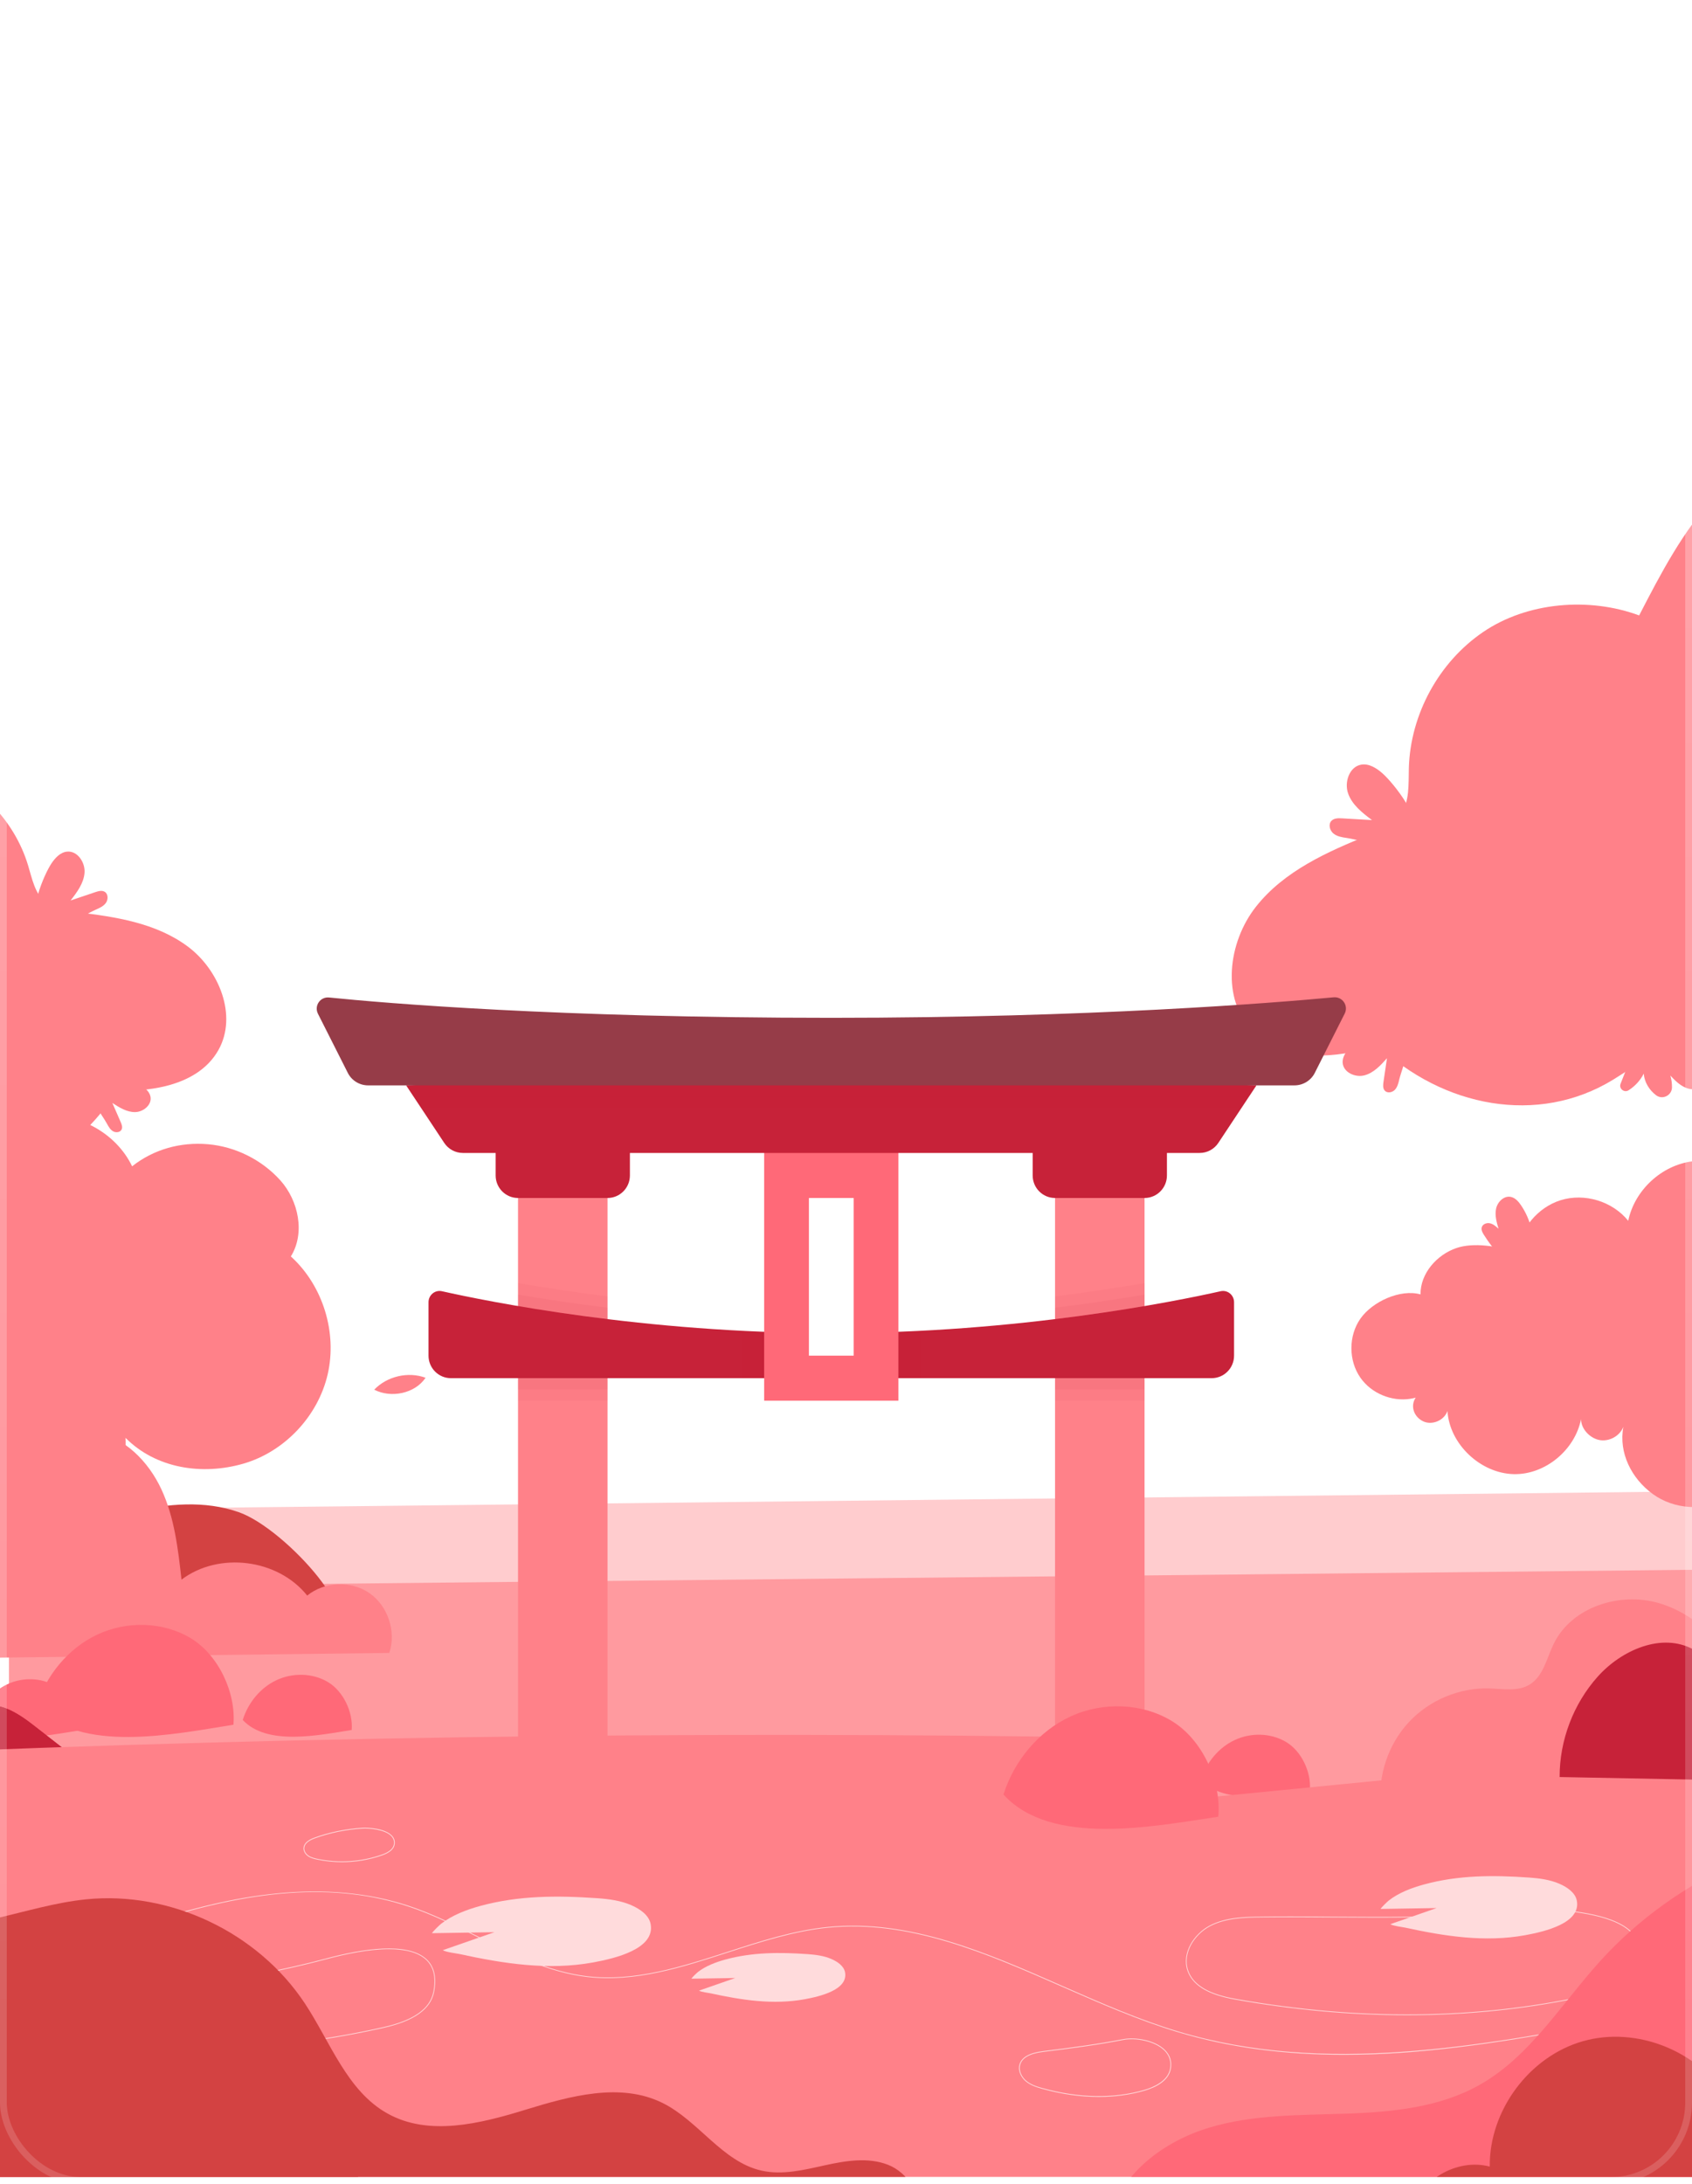 <svg width="169" height="218" viewBox="0 0 169 218" fill="none" xmlns="http://www.w3.org/2000/svg">
<g filter="url(#filter0_b_160_320)">
<rect width="169" height="218" rx="8.118" fill="white" fill-opacity="0.05"/>
<g clip-path="url(#clip0_160_320)">
<path d="M47.466 78.442C47.466 84.484 42.597 89.382 36.591 89.382C30.584 89.382 25.715 84.484 25.715 78.442C25.715 72.401 30.584 67.503 36.591 67.503C42.597 67.503 47.466 72.401 47.466 78.442Z" fill="white"/>
<g opacity="0.35">
<g opacity="0.35">
<path opacity="0.35" d="M15.841 133.953C12.029 138.794 6.516 142.277 0.504 143.541C-0.373 143.727 -1.416 143.817 -2.039 143.171C-3.012 142.159 -2.29 140.408 -2.82 139.194C-3.428 137.806 -4.521 137.344 -5.75 136.661C-5.919 136.567 -6.077 136.474 -6.225 136.384C-5.466 136.17 -4.768 136.036 -4.154 135.99C4.18 135.369 10.662 138.163 15.291 134.437C15.474 134.292 15.656 134.13 15.841 133.953Z" fill="#D34242"/>
</g>
</g>
<g opacity="0.2">
<g opacity="0.2">
<path opacity="0.2" d="M8.107 157.768H-35.642V153.731C-35.642 153.731 -18.57 141.138 -8.468 137.189C-10.891 143.358 -7.181 151.226 -0.881 153.219C1.088 153.84 3.215 153.952 5.104 154.79C6.416 155.368 7.622 156.47 8.107 157.768Z" fill="#D34242"/>
</g>
</g>
<path d="M0.885 150.731L0.919 195.125L169.531 194.525L169.369 148.869C169.369 148.869 0.487 150.736 0.885 150.731Z" fill="#FFCCCE"/>
<path d="M0.9 158.424L0.918 198.082L169.532 197.482L169.387 156.696C169.387 156.696 0.502 158.428 0.9 158.424Z" fill="#FF9A9F"/>
<path d="M68.367 166.902L61.747 173.549L111.553 173.549L105.563 166.732L68.367 166.902Z" fill="#FF9A9F"/>
<path d="M204.514 182.033C204.511 182.473 204.471 182.911 204.393 183.346C203.26 184.079 202.004 184.476 200.659 184.476H137.143C136.832 183.206 137.298 181.436 137.918 180.285C137.606 177.276 138.644 174.149 140.693 171.933C142.743 169.716 145.768 168.446 148.774 168.542C150.135 168.586 151.604 168.868 152.771 168.163C154.148 167.334 154.484 165.524 155.194 164.074C157 160.395 161.799 158.877 165.713 160.032C169.627 161.187 172.63 164.484 174.413 168.176C175.226 169.852 176.034 171.83 177.8 172.401C179.519 172.957 181.294 171.889 183.072 171.566C185.476 171.132 188.09 172.206 189.501 174.215C189.955 174.86 190.424 175.677 191.211 175.724C191.72 175.752 192.174 175.432 192.609 175.165C195.18 173.597 198.659 173.702 201.134 175.419C203.245 176.885 204.523 179.459 204.514 182.033Z" fill="#FF8189"/>
<path d="M-53.218 159.696C-52.727 155.668 -49.739 152.059 -45.89 150.843C-44.495 150.402 -42.991 150.258 -41.559 150.556C-38.208 151.253 -35.711 154.203 -32.416 155.131C-31.984 155.253 -31.523 155.338 -31.09 155.222C-30.433 155.047 -29.981 154.457 -29.588 153.899C-27.199 150.503 -25.013 146.814 -21.652 144.388C-18.291 141.962 -13.287 141.196 -10.162 143.923C-7.834 145.955 -7.172 149.269 -6.731 152.337C-6.564 153.502 -5.84 155.049 -4.74 154.652C-4.354 154.513 -4.099 154.155 -3.83 153.844C-1.453 151.098 3.741 151.922 5.163 155.271C7.121 152.841 10.208 151.642 13.233 150.919C16.724 150.084 20.462 149.76 23.849 150.947C28.652 152.63 37.359 162.615 32.274 162.615C-52.648 162.615 -52.162 165.304 -52.648 162.615" fill="#D34242"/>
<path d="M-35.981 165.901C-34.748 162.648 -31.537 160.25 -28.084 160.006C-25.906 159.852 -23.477 160.424 -21.699 159.147C-19.769 157.759 -19.642 154.918 -18.27 152.971C-16.473 150.422 -12.722 149.897 -9.845 151.076C-6.969 152.255 -4.838 154.754 -3.127 157.361C-2.438 153.877 -1.616 150.312 0.401 147.396C2.418 144.48 5.914 142.331 9.397 142.919C12.423 143.429 14.838 145.89 16.131 148.688C17.425 151.487 17.785 154.615 18.129 157.682C21.859 154.863 27.766 155.612 30.684 159.273C32.417 157.861 35.087 157.761 36.919 159.04C38.752 160.32 39.593 162.87 38.885 164.997L-35.981 165.901Z" fill="#FF8189"/>
<path d="M119.949 177.671C120.475 175.962 121.701 174.456 123.319 173.696C124.936 172.937 126.928 172.974 128.459 173.888C129.991 174.803 130.98 176.887 130.83 178.669C127.518 179.195 122.379 180.279 119.949 177.671Z" fill="#FF6978"/>
<path d="M24.247 171.69C24.774 169.98 26 168.474 27.617 167.715C29.235 166.955 31.226 166.992 32.758 167.907C34.289 168.821 35.278 170.906 35.129 172.688C31.817 173.213 26.678 174.297 24.247 171.69Z" fill="#FF6978"/>
<path d="M3.624 170.358C4.576 167.264 6.796 164.539 9.723 163.165C12.65 161.792 16.254 161.858 19.026 163.512C21.798 165.167 23.586 168.939 23.316 172.165C17.323 173.116 8.023 175.077 3.624 170.358Z" fill="#FF6978"/>
<path d="M-2.405 171.831C-1.913 170.235 -0.769 168.83 0.74 168.121C2.25 167.413 4.108 167.447 5.538 168.3C6.967 169.153 7.89 171.099 7.75 172.762C4.66 173.252 -0.137 174.264 -2.405 171.831Z" fill="#FF6978"/>
<path d="M155.779 177.386C155.766 173.729 157.149 170.084 159.581 167.366C161.97 164.695 165.995 162.935 169.133 164.65C172.401 166.437 173.669 171.355 177.348 171.897C179.439 172.205 181.373 170.894 183.288 169.997C186.72 168.389 190.82 168.058 194.307 169.54C197.794 171.022 204.524 178.099 200.741 178.244" fill="#C72239"/>
<path d="M-28.151 174.364C-28.589 172.151 -26.655 169.787 -24.412 169.793C-23.657 169.796 -22.867 170.019 -22.167 169.733C-20.936 169.231 -20.775 167.599 -20.394 166.318C-19.661 163.86 -17.331 161.97 -14.788 161.771C-12.245 161.571 -9.652 163.075 -8.549 165.389C-7.954 166.638 -7.771 168.057 -7.159 169.298C-6.547 170.539 -5.25 171.64 -3.908 171.327C-3.237 171.171 -2.687 170.692 -2.045 170.44C-0.186 169.711 1.798 171.01 3.375 172.24L6.798 174.909C6.132 175.006 4.982 174.949 4.309 174.965L-28.46 176.212C-28.441 175.584 -28.569 174.83 -28.151 174.364Z" fill="#C72239"/>
<path d="M-28.151 174.364C-28.589 172.151 -26.655 169.787 -24.412 169.793C-23.657 169.796 -22.867 170.019 -22.167 169.733C-20.936 169.231 -20.775 167.599 -20.394 166.318C-19.661 163.86 -17.331 161.97 -14.788 161.771C-12.245 161.571 -9.652 163.075 -8.549 165.389C-7.954 166.638 -7.771 168.057 -7.159 169.298C-6.547 170.539 -5.25 171.64 -3.908 171.327C-3.237 171.171 -2.687 170.692 -2.045 170.44C-0.186 169.711 1.798 171.01 3.375 172.24L6.798 174.909C6.132 175.006 4.982 174.949 4.309 174.965L-28.46 176.212C-28.441 175.584 -28.569 174.83 -28.151 174.364Z" fill="#C72239"/>
<path d="M37.377 138.72C38.666 137.376 40.763 136.89 42.507 137.529C41.446 139.109 39.063 139.592 37.377 138.72Z" fill="#FF8189"/>
<path d="M202.405 183.568V220.49H-29.086V175.905C15.354 173.633 59.865 172.782 104.358 173.35C105.083 173.359 105.583 174.086 105.333 174.772C105.303 174.856 105.278 174.94 105.256 175.023C105.25 175.039 105.247 175.052 105.247 175.064C105.213 175.179 105.191 175.3 105.176 175.424C105.145 175.644 105.136 175.877 105.148 176.11C105.154 176.175 105.157 176.241 105.164 176.306C105.176 176.461 105.201 176.616 105.235 176.772C105.429 177.709 105.945 178.61 106.713 179.156C108.621 180.516 111.176 180.345 113.503 180.119C120.127 179.467 126.754 178.818 133.378 178.169C135.856 177.924 138.332 177.681 140.81 177.439C144.742 177.054 148.755 176.672 152.604 177.56C156.058 178.355 159.194 180.131 162.475 181.475C174.966 186.598 188.951 185.329 202.405 183.568Z" fill="#FF8189"/>
<path d="M201.825 198.578L201.813 198.649C188.92 196.604 175.611 199.103 162.74 201.521C155.246 202.928 147.502 204.384 139.971 204.909C138.008 205.045 136.109 205.114 134.264 205.114C128.18 205.114 122.711 204.368 117.673 202.856C113.747 201.68 109.852 199.966 106.083 198.311C98.589 195.014 90.836 191.601 82.694 192.425C79.292 192.766 75.931 193.856 72.678 194.908C68.137 196.38 63.44 197.898 58.662 197.345C54.785 196.895 51.211 195.11 47.754 193.384C45.504 192.26 43.177 191.098 40.778 190.304C33.525 187.907 25.111 188.5 14.299 192.167C11.576 193.092 8.842 194.145 6.194 195.16C0.542 197.333 -5.304 199.581 -11.344 200.705C-16.045 201.58 -20.743 201.627 -24.931 200.838C-26.388 200.565 -27.774 200.192 -29.086 199.73V199.652C-23.987 201.478 -17.875 201.847 -11.357 200.633C-5.322 199.509 0.52 197.265 6.169 195.094C8.814 194.076 11.552 193.023 14.274 192.098C19.182 190.434 23.515 189.425 27.525 189.018C32.389 188.522 36.855 188.932 40.8 190.235C43.204 191.03 45.532 192.194 47.785 193.319C51.236 195.042 54.804 196.827 58.671 197.274C63.434 197.827 68.122 196.308 72.656 194.84C75.912 193.784 79.277 192.694 82.687 192.353C90.851 191.533 98.608 194.942 106.111 198.243C109.877 199.901 113.772 201.614 117.695 202.788C132.304 207.166 147.77 204.26 162.728 201.45C175.605 199.031 188.92 196.529 201.825 198.578Z" fill="#FFDBDC"/>
<path d="M162.323 197.673C161.239 198.527 159.838 198.887 158.495 199.182C147.532 201.594 135.747 201.719 123.472 199.542C122.062 199.294 120.222 198.831 119.225 197.654C118.987 197.375 118.799 197.055 118.673 196.689C118.083 194.966 119.314 193.097 120.842 192.289C122.45 191.436 124.373 191.414 126.065 191.392C128.46 191.364 130.914 191.383 133.287 191.398C138.467 191.432 143.822 191.47 149.013 191.044C149.634 190.991 150.254 190.92 150.856 190.852C152.486 190.662 154.026 190.482 155.671 190.672L155.961 190.706C158.335 190.976 162.757 191.479 163.65 194.031C163.733 194.267 163.779 194.509 163.789 194.748C163.85 195.906 163.137 197.03 162.323 197.673ZM163.859 194.748C163.85 194.503 163.804 194.255 163.718 194.006C162.81 191.411 158.359 190.905 155.967 190.635L155.68 190.6C154.026 190.411 152.483 190.588 150.846 190.78C150.248 190.849 149.628 190.92 149.007 190.973C143.819 191.398 138.467 191.361 133.287 191.327C131.846 191.314 130.377 191.305 128.907 191.305C127.957 191.305 127.006 191.308 126.065 191.321C124.364 191.342 122.435 191.364 120.809 192.224C119.253 193.047 118.003 194.953 118.604 196.714C118.725 197.068 118.907 197.381 119.129 197.654C120.135 198.884 122.015 199.359 123.457 199.614C129.278 200.644 134.985 201.16 140.55 201.16C146.732 201.16 152.735 200.523 158.51 199.25C159.862 198.955 161.273 198.592 162.366 197.729C163.196 197.074 163.918 195.934 163.859 194.748Z" fill="#FFDBDC"/>
<path d="M43.29 198.81C42.966 200.511 41.331 201.673 38.287 202.356C30.867 204.026 22.83 204.827 14.388 204.728C13.218 204.716 12.178 204.666 11.255 204.194C10.369 203.744 9.561 202.685 9.801 201.614C9.959 200.909 10.471 200.434 11.104 200.102C11.737 199.77 12.49 199.58 13.129 199.456C15.225 199.04 17.385 198.658 19.471 198.286C23.824 197.516 28.324 196.721 32.611 195.566C34.574 195.038 36.873 194.569 38.846 194.569C40.389 194.569 41.735 194.858 42.559 195.631C43.315 196.335 43.559 197.407 43.29 198.81ZM42.608 195.578C40.707 193.796 36.111 194.55 32.592 195.497C28.308 196.649 23.808 197.447 19.459 198.217C17.373 198.586 15.212 198.969 13.113 199.385C11.817 199.642 10.055 200.148 9.73 201.598C9.48 202.716 10.292 203.784 11.221 204.259C12.159 204.737 13.209 204.787 14.388 204.803C14.839 204.806 15.286 204.808 15.737 204.808C23.688 204.808 31.274 204.007 38.303 202.427C41.377 201.735 43.031 200.558 43.361 198.826C43.636 197.394 43.383 196.302 42.608 195.578Z" fill="#FFDBDC"/>
<path d="M39.345 184.077C39.29 184.515 38.889 184.869 38.157 185.126C36.077 185.856 33.836 186.002 31.678 185.549C31.397 185.487 31.073 185.409 30.814 185.229C30.595 185.079 30.37 184.8 30.391 184.468C30.419 184.077 30.768 183.751 31.438 183.509C32.913 182.969 34.555 182.63 36.191 182.531C36.867 182.487 38.469 182.621 39.095 183.294C39.299 183.515 39.385 183.779 39.345 184.077ZM39.151 183.242C38.453 182.493 36.734 182.419 36.185 182.453C34.543 182.556 32.891 182.894 31.41 183.434C30.712 183.689 30.342 184.037 30.314 184.465C30.296 184.769 30.468 185.086 30.768 185.294C31.043 185.48 31.373 185.561 31.663 185.623C32.49 185.797 33.327 185.884 34.163 185.884C35.524 185.884 36.885 185.654 38.182 185.201C38.944 184.931 39.364 184.558 39.422 184.086C39.466 183.763 39.373 183.481 39.151 183.242Z" fill="#FFDBDC"/>
<path d="M116.872 206.477C116.662 207.746 115.175 208.361 114.307 208.616C111.267 209.504 107.748 209.442 104.128 208.439C103.56 208.283 102.967 208.097 102.501 207.703C102.085 207.355 101.736 206.731 101.896 206.129C102.085 205.415 102.85 204.986 104.23 204.818C107.187 204.455 109.671 204.117 112.196 203.63C113.416 203.393 115.329 203.726 116.289 204.672C116.792 205.17 116.99 205.775 116.872 206.477ZM116.341 204.617C115.363 203.654 113.419 203.316 112.181 203.555C110.918 203.797 109.668 204.005 108.363 204.194C107.06 204.384 105.702 204.561 104.224 204.741C102.804 204.915 102.02 205.362 101.819 206.11C101.652 206.743 102.017 207.399 102.452 207.762C102.93 208.165 103.557 208.361 104.109 208.513C106.038 209.051 107.94 209.317 109.755 209.317C111.36 209.317 112.897 209.106 114.329 208.69C115.409 208.373 116.739 207.734 116.949 206.489C117.07 205.762 116.866 205.132 116.341 204.617Z" fill="#FFDBDC"/>
<path d="M49.384 192.875C49.384 192.875 43.148 192.974 43.142 192.974C43.31 192.711 43.957 192.114 44.062 192.032C45.148 191.187 46.557 190.639 47.965 190.255C51.802 189.207 55.655 189.204 59.658 189.482C60.817 189.562 61.995 189.72 63.034 190.168C63.936 190.558 64.814 191.174 64.984 192.046C65.471 194.546 61.423 195.495 59.24 195.894C54.755 196.712 50.27 196.009 45.859 195.047C45.582 194.987 44.551 194.871 44.23 194.67L49.384 192.875Z" fill="#FFDBDC"/>
<path d="M73.44 197.447C73.44 197.447 69.059 197.517 69.055 197.517C69.172 197.332 69.627 196.913 69.701 196.856C70.464 196.261 71.454 195.876 72.443 195.606C75.139 194.87 77.847 194.868 80.659 195.063C81.474 195.12 82.301 195.23 83.032 195.546C83.665 195.819 84.282 196.253 84.402 196.865C84.744 198.622 81.9 199.289 80.365 199.569C77.214 200.143 74.063 199.649 70.964 198.974C70.769 198.931 70.045 198.85 69.819 198.708C69.819 198.708 73.44 197.447 73.44 197.447Z" fill="#FFDBDC"/>
<path d="M143.493 190.464C143.493 190.464 137.897 190.554 137.892 190.554C138.042 190.317 138.623 189.782 138.717 189.708C139.692 188.949 140.956 188.458 142.22 188.113C145.664 187.172 149.122 187.17 152.714 187.419C153.754 187.492 154.812 187.633 155.745 188.035C156.554 188.384 157.342 188.938 157.495 189.72C157.932 191.964 154.299 192.816 152.339 193.174C148.314 193.908 144.289 193.277 140.33 192.414C140.081 192.36 139.156 192.256 138.868 192.075L143.493 190.464Z" fill="#FFDBDC"/>
<path d="M110.849 221.257C112.136 216.808 116.335 213.729 120.746 212.394C125.157 211.06 129.847 211.147 134.451 210.989C139.054 210.831 143.814 210.368 147.826 208.093C152.834 205.252 155.949 200.039 159.821 195.765C167.41 187.39 178.564 182.397 189.83 182.333C196.783 182.294 204.079 184.273 208.885 189.328C212.657 193.295 214.535 198.78 215.11 204.241C215.685 209.701 215.066 215.209 214.448 220.664C214.367 221.381 213.145 221.886 212.428 221.886L110.849 221.257Z" fill="#FF6978"/>
<path d="M-36.433 196.282C-33.315 190.673 -26.441 187.456 -20.169 188.671C-16.361 189.409 -12.924 191.578 -9.093 192.179C-3.185 193.107 2.61 190.212 8.558 189.599C16.992 188.729 25.753 192.885 30.451 199.986C33.013 203.859 34.664 208.73 38.713 210.979C42.833 213.269 47.93 211.993 52.433 210.613C56.935 209.232 61.96 207.831 66.183 209.924C69.786 211.71 72.142 215.792 76.062 216.675C78.144 217.144 80.303 216.605 82.387 216.145C84.472 215.686 86.705 215.315 88.695 216.092C90.685 216.868 92.218 219.216 91.374 221.189C91.344 221.261 91.628 221.567 91.628 221.646H-32.288C-35.344 213.604 -35.814 204.869 -36.433 196.282Z" fill="#D34242"/>
<path d="M-28.444 221.939C-29.057 218.712 -27.89 215.202 -25.47 212.997C-24.613 212.216 -23.597 211.57 -22.985 210.582C-22.112 209.172 -22.245 207.388 -22.045 205.737C-21.484 201.123 -17.909 197.106 -13.491 195.741C-9.072 194.377 -4.035 195.58 -0.486 198.558C3.063 201.536 5.119 206.141 5.305 210.787C6.765 208.277 10.171 208.389 12.934 209.242C15.698 210.095 17.833 212.398 19.154 214.985C20.523 213.676 22.485 213.023 24.36 213.252C26.235 213.482 27.985 214.59 29.002 216.191C30.618 214.986 32.894 215.326 34.629 216.35C36.364 217.375 37.395 219.489 37.137 221.496L-28.444 221.939Z" fill="#D34242"/>
<path d="M140.859 221.002C141.681 217.657 145.49 215.389 148.8 216.273C148.737 210.678 152.74 205.287 158.092 203.76C163.443 202.234 169.664 204.708 172.53 209.503C173.824 206.218 177.376 203.985 180.878 204.255C184.38 204.524 187.553 207.274 188.335 210.718C190.039 208.679 193.049 207.864 195.541 208.766C198.032 209.668 199.835 212.227 199.857 214.89C201.902 213.119 205.11 212.873 207.398 214.312C209.687 215.751 210.873 218.76 210.185 221.385L140.859 221.002Z" fill="#D34242"/>
<path d="M176.463 162.61C178.25 161.144 178.566 158.398 177.757 156.226C176.949 154.054 175.244 152.352 173.485 150.852C171.726 149.352 169.839 147.954 168.458 146.096C165.209 141.722 165.374 135.764 165.682 130.312C166.588 130.217 167.64 129.728 168.546 129.633C168.564 133.85 168.702 138.425 171.327 141.713C172.945 143.738 175.301 144.991 177.406 146.495C179.512 147.999 181.53 150.021 181.854 152.598C182.339 156.45 181.548 160.236 178.772 162.935C178.393 163.302 177.973 163.654 177.468 163.805C176.962 163.954 176.795 163.021 176.463 162.61Z" fill="#D34242"/>
<path d="M245.134 80.857C244.754 83.49 243.791 86.027 242.374 88.278C240.524 91.233 237.898 93.7 234.793 95.268C232.182 96.588 228.62 96.84 225.914 95.731C225.472 100.639 221.956 104.972 217.503 107.026C213.05 109.084 207.825 109.046 203.138 107.613C198.451 106.181 194.29 103.717 190.528 100.558C189.142 104.088 186.175 106.957 182.612 108.2C179.046 109.447 174.95 109.05 171.687 107.146C170.393 106.389 169.172 105.393 167.694 105.165C165.318 104.802 163.195 106.505 161.141 107.764C153.591 112.402 144.078 110.474 137.648 104.362C135.902 104.91 133.99 105.308 132.132 105.362C129.495 105.435 126.957 104.821 125.13 102.968C121.951 99.736 122.638 94.063 125.452 90.503C128.262 86.942 132.592 85.012 136.792 83.324C137.928 82.868 139.134 82.37 139.859 81.378C140.815 80.061 140.673 78.281 140.719 76.652C140.876 71.296 143.725 66.09 148.136 63.09C152.546 60.09 158.723 59.584 163.721 61.433C165.898 57.221 168.117 52.95 171.353 49.494C174.585 46.038 179.03 43.443 183.748 43.504C187.456 43.551 190.999 45.23 193.902 47.551C196.804 49.872 199.149 52.81 201.418 55.761C203.031 57.854 204.908 60.136 207.522 60.453C209.472 60.684 211.342 59.746 213.146 58.97C217.714 57 222.781 55.919 227.679 56.753C232.581 57.583 237.265 60.534 239.434 65.028C242.109 70.57 246.017 74.763 245.134 80.857Z" fill="#FF8189"/>
<path d="M134.513 83.647C134.044 83.58 133.548 83.502 133.182 83.2C132.815 82.897 132.656 82.287 132.982 81.941C133.242 81.665 133.671 81.667 134.048 81.689C135.045 81.746 136.041 81.804 137.037 81.861C136.076 81.141 135.066 80.355 134.657 79.221C134.249 78.086 134.774 76.534 135.956 76.329C136.734 76.195 137.485 76.669 138.079 77.192C139.22 78.198 142.191 81.942 141.322 83.684C140.481 85.367 136.06 83.868 134.513 83.647Z" fill="#FF8189"/>
<path d="M139.757 107.769C139.672 108.138 139.575 108.526 139.311 108.796C139.047 109.066 138.557 109.149 138.308 108.865C138.109 108.639 138.142 108.298 138.185 108C138.301 107.212 138.417 106.424 138.533 105.635C137.898 106.348 137.209 107.096 136.289 107.34C135.369 107.584 134.186 107.057 134.109 106.103C134.059 105.474 134.484 104.911 134.938 104.476C135.809 103.64 138.963 101.542 140.269 102.358C141.532 103.146 140.041 106.555 139.757 107.769Z" fill="#FF8189"/>
<path d="M162.666 108.833C163.31 108.423 163.843 107.847 164.179 107.173C164.247 108.021 164.726 108.811 165.414 109.33C166.06 109.817 166.992 109.342 167 108.546C167.005 108.148 166.951 107.749 166.838 107.365C167.287 107.84 167.759 108.322 168.368 108.576C169.231 108.938 170.448 108.726 170.584 107.506C170.616 107.215 170.564 106.92 170.458 106.646C169.734 104.755 167.057 102.417 164.899 103.171C163.519 103.654 162.532 106.5 161.865 108.184C161.675 108.661 162.226 109.114 162.666 108.833Z" fill="#FF8189"/>
<path d="M165.443 84.013C166.443 81.696 168.872 80.079 171.383 80.058C170.783 82.566 167.99 84.314 165.443 84.013Z" fill="#FF8189"/>
<path d="M129.866 89.585C130.866 87.268 133.295 85.651 135.806 85.63C135.206 88.138 132.413 89.886 129.866 89.585Z" fill="#FF8189"/>
<path d="M154.157 101.264C156.493 102.189 158.183 104.575 158.291 107.099C155.778 106.582 153.945 103.835 154.157 101.264Z" fill="#FF8189"/>
<path d="M193.199 137.656C192.384 141.201 189.548 144.201 186.069 145.2C182.591 146.2 178.702 145.598 176.146 143.021C176.304 145.66 174.838 148.327 172.535 149.6C170.232 150.87 167.207 150.683 165.081 149.134C162.951 147.585 161.661 145.027 162.143 142.428C161.757 143.446 160.506 144.033 159.485 143.676C158.621 143.374 157.917 142.536 157.917 141.658C157.315 144.744 154.324 147.228 151.185 147.15C147.88 147.066 144.784 144.17 144.574 140.851C144.246 141.804 143.012 142.313 142.117 141.863C141.219 141.416 140.842 140.351 141.401 139.515C141.219 139.568 141.033 139.606 140.845 139.633C138.981 139.916 136.971 139.087 135.882 137.528C134.681 135.815 134.681 133.343 135.879 131.632C137.077 129.919 139.876 128.649 141.882 129.208C141.864 127.121 143.5 125.258 145.463 124.584C147.185 123.995 149.639 124.386 151.509 125.032C151.827 122.653 153.596 120.523 155.873 119.809C158.26 119.061 161.056 119.912 162.63 121.862C163.263 118.806 165.97 116.304 169.047 115.925C172.127 115.546 175.353 117.316 176.702 120.129C178.532 118.688 180.785 118.071 183.1 118.269C185.415 118.468 187.64 119.579 189.202 121.312C190.739 123.023 191.31 125.77 190.091 127.727C190.119 127.751 190.146 127.776 190.174 127.804C192.804 130.245 194.005 134.147 193.199 137.656Z" fill="#FF8189"/>
<path d="M148.198 123.239C148.061 123.022 147.932 122.768 147.997 122.52C148.084 122.19 148.492 122.037 148.823 122.112C149.155 122.187 149.422 122.424 149.674 122.653C149.48 121.992 149.284 121.296 149.438 120.624C149.592 119.952 150.23 119.339 150.901 119.475C151.345 119.565 151.673 119.94 151.927 120.317C152.403 121.02 152.752 121.81 152.952 122.637C153.169 123.534 153.193 124.543 152.69 125.315C151.189 127.616 149.01 124.523 148.198 123.239Z" fill="#FF8189"/>
<path d="M165.443 126.993C166.443 124.676 168.872 123.059 171.383 123.038C170.783 125.546 167.99 127.294 165.443 126.993Z" fill="#FF8189"/>
<path d="M148.477 128.836C150.813 129.762 152.503 132.148 152.611 134.671C150.098 134.154 148.265 131.407 148.477 128.836Z" fill="#FF8189"/>
<path d="M-83.633 113.863C-82.718 115.98 -81.336 117.882 -79.639 119.441C-77.421 121.488 -74.663 122.95 -71.708 123.55C-69.224 124.055 -66.185 123.447 -64.172 121.898C-62.689 125.905 -58.763 128.723 -54.569 129.42C-50.376 130.121 -46.012 128.889 -42.414 126.613C-38.816 124.338 -35.893 121.321 -33.461 117.814C-31.5 120.449 -28.366 122.169 -25.102 122.392C-21.835 122.617 -18.497 121.344 -16.198 119.001C-15.287 118.071 -14.491 116.957 -13.306 116.427C-11.4 115.577 -9.237 116.515 -7.232 117.097C0.139 119.244 7.664 115.448 11.658 108.856C13.244 108.914 14.934 108.807 16.502 108.426C18.725 107.882 20.71 106.785 21.818 104.815C23.745 101.38 21.883 96.79 18.72 94.457C15.56 92.122 11.498 91.501 7.601 91.052C6.546 90.932 5.425 90.792 4.592 90.128C3.493 89.245 3.208 87.723 2.8 86.37C1.453 81.923 -2.112 78.221 -6.484 76.722C-10.857 75.224 -16.141 76.219 -19.904 78.914C-22.682 75.888 -25.508 72.823 -29.001 70.674C-32.49 68.524 -36.799 67.372 -40.733 68.507C-43.827 69.398 -46.411 71.617 -48.313 74.226C-50.215 76.834 -51.511 79.832 -52.741 82.822C-53.615 84.944 -54.668 87.285 -56.784 88.15C-58.364 88.792 -60.142 88.436 -61.828 88.2C-66.098 87.601 -70.584 87.86 -74.494 89.682C-78.409 91.503 -81.659 95.047 -82.454 99.307C-83.436 104.559 -85.755 108.966 -83.633 113.863Z" fill="#FF8189"/>
<path d="M9.568 90.803C9.946 90.639 10.343 90.461 10.581 90.123C10.818 89.785 10.813 89.239 10.462 89.024C10.182 88.852 9.823 88.953 9.513 89.057C8.692 89.335 7.871 89.612 7.05 89.888C7.691 89.064 8.359 88.175 8.443 87.132C8.527 86.089 7.736 84.91 6.7 85.01C6.018 85.076 5.497 85.645 5.119 86.22C4.393 87.324 2.755 91.14 3.879 92.398C4.964 93.613 8.323 91.344 9.568 90.803Z" fill="#FF8189"/>
<path d="M10.683 112.167C10.838 112.456 11.007 112.759 11.29 112.924C11.572 113.089 12.001 113.046 12.145 112.752C12.26 112.517 12.156 112.239 12.051 111.999C11.775 111.366 11.499 110.733 11.223 110.1C11.917 110.551 12.663 111.019 13.488 111.012C14.314 111.005 15.184 110.292 15.032 109.476C14.932 108.938 14.448 108.564 13.969 108.304C13.05 107.805 9.935 106.773 9.027 107.756C8.149 108.705 10.17 111.216 10.683 112.167Z" fill="#FF8189"/>
<path d="M32.732 137.176C31.767 141.374 28.408 144.926 24.289 146.11C20.17 147.294 15.565 146.58 12.539 143.529C12.725 146.654 10.989 149.812 8.262 151.319C5.536 152.823 1.954 152.603 -0.564 150.768C-3.086 148.933 -4.614 145.904 -4.044 142.827C-4.501 144.032 -5.981 144.727 -7.191 144.304C-8.214 143.948 -9.047 142.955 -9.047 141.915C-9.76 145.569 -13.302 148.511 -17.019 148.419C-20.933 148.32 -24.599 144.889 -24.848 140.959C-25.235 142.088 -26.697 142.691 -27.757 142.157C-28.82 141.628 -29.266 140.367 -28.605 139.378C-28.82 139.44 -29.04 139.485 -29.263 139.518C-31.47 139.852 -33.85 138.87 -35.14 137.025C-36.562 134.996 -36.562 132.069 -35.144 130.043C-33.725 128.014 -30.41 126.51 -28.035 127.172C-28.056 124.701 -26.119 122.495 -23.795 121.697C-21.756 120.999 -18.85 121.462 -16.635 122.227C-16.259 119.411 -14.164 116.889 -11.467 116.043C-8.642 115.157 -5.33 116.164 -3.466 118.473C-2.717 114.855 0.488 111.892 4.132 111.443C7.78 110.995 11.599 113.091 13.196 116.422C15.364 114.716 18.032 113.984 20.773 114.219C23.514 114.455 26.149 115.771 27.999 117.823C29.819 119.848 30.495 123.102 29.051 125.418C29.084 125.448 29.117 125.477 29.15 125.51C32.264 128.4 33.686 133.021 32.732 137.176Z" fill="#FF8189"/>
<path d="M-0.149 124.594C1.035 121.851 3.911 119.935 6.884 119.911C6.173 122.88 2.867 124.95 -0.149 124.594Z" fill="#FF8189"/>
<path d="M13.98 138.006C15.164 135.263 18.04 133.348 21.013 133.323C20.302 136.293 16.996 138.363 13.98 138.006Z" fill="#FF8189"/>
<g clip-path="url(#clip1_160_320)">
<path d="M60.681 115.089H51.741V173.542H60.681V115.089Z" fill="#FF8189"/>
<path d="M60.681 119.585H51.741C50.507 119.585 49.506 118.578 49.506 117.337V112.841H62.916V117.337C62.916 118.578 61.914 119.585 60.681 119.585Z" fill="#C72239"/>
<path d="M114.32 115.089H105.38V173.542H114.32V115.089Z" fill="#FF8189"/>
<path d="M114.32 119.585H105.38C104.146 119.585 103.145 118.578 103.145 117.337V112.841H116.555V117.337C116.555 118.578 115.554 119.585 114.32 119.585Z" fill="#C72239"/>
<path d="M121.025 137.571H45.036C43.802 137.571 42.801 136.564 42.801 135.323V129.992C42.801 129.273 43.449 128.735 44.147 128.893C48.701 129.916 64.295 133.074 83.03 133.074C101.766 133.074 117.359 129.916 121.914 128.893C122.612 128.735 123.26 129.273 123.26 129.992V135.323C123.26 136.564 122.259 137.571 121.025 137.571Z" fill="#C72239"/>
<path d="M89.735 112.841H76.326V139.819H89.735V112.841Z" fill="#FF6978"/>
<path d="M119.829 115.089H46.232C45.485 115.089 44.786 114.713 44.372 114.088L40.566 108.344L83.03 106.096L125.495 108.344L121.689 114.088C121.273 114.713 120.576 115.089 119.829 115.089Z" fill="#C72239"/>
<path d="M129.29 108.344H36.771C35.911 108.344 35.126 107.863 34.742 107.101L31.758 101.195C31.358 100.401 31.982 99.482 32.871 99.572C38.492 100.141 55.607 101.6 83.03 101.6C108.94 101.6 127.305 100.105 133.201 99.554C134.088 99.471 134.709 100.388 134.312 101.177L131.321 107.103C130.937 107.863 130.15 108.344 129.29 108.344Z" fill="#963C48"/>
<path opacity="0.05" d="M51.741 128.083V130.376C54.289 130.804 57.306 131.253 60.681 131.68V129.41C57.284 128.983 54.266 128.51 51.741 128.083ZM51.741 137.571V139.819H60.681V137.571H51.741ZM105.38 139.819H114.32V137.571H105.38V139.819ZM105.38 129.41V131.68C108.755 131.253 111.772 130.804 114.32 130.376V128.083C111.794 128.51 108.777 128.983 105.38 129.41Z" fill="#C72239"/>
<path opacity="0.07" d="M51.741 129.23V130.376C54.289 130.804 57.306 131.253 60.681 131.68V130.534C57.284 130.129 54.266 129.657 51.741 129.23ZM51.741 137.571V138.695H60.681V137.571H51.741ZM105.38 138.695H114.32V137.571H105.38V138.695ZM105.38 130.534V131.68C108.755 131.253 111.772 130.804 114.32 130.376V129.23C111.794 129.657 108.777 130.129 105.38 130.534Z" fill="#C72239"/>
<path opacity="0.05" d="M90.853 132.894C90.473 132.917 90.115 132.939 89.735 132.939V137.571H91.97V132.849C91.59 132.872 91.233 132.872 90.853 132.894ZM74.091 132.849V137.571H76.326V132.939C75.946 132.939 75.588 132.917 75.208 132.894C74.828 132.872 74.471 132.872 74.091 132.849Z" fill="#C72239"/>
<path opacity="0.07" d="M89.735 132.939V137.571H90.853V132.894C90.473 132.917 90.115 132.939 89.735 132.939ZM75.208 137.571H76.326V132.939C75.946 132.939 75.588 132.917 75.208 132.894V137.571Z" fill="#C72239"/>
<path d="M85.265 119.585H80.796V135.322H85.265V119.585Z" fill="white"/>
<path opacity="0.05" d="M125.495 108.344L124.757 109.468L123.997 110.592H42.063L41.304 109.468L40.566 108.344H125.495Z" fill="#C72239"/>
<path opacity="0.07" d="M125.495 108.344L124.757 109.468H41.304L40.566 108.344H125.495Z" fill="#C72239"/>
<path d="M100.229 179.134C101.297 175.758 103.742 172.801 106.946 171.331C110.151 169.862 114.08 169.977 117.087 171.822C120.094 173.667 122.009 177.819 121.685 181.347C115.141 182.317 104.981 184.353 100.229 179.134Z" fill="#FF6978"/>
</g>
</g>
<rect x="0.338" y="0.338" width="168.324" height="217.324" rx="7.779" stroke="url(#paint0_linear_160_320)" stroke-width="0.676"/>
</g>
<defs>
<filter id="filter0_b_160_320" x="-67.647" y="-67.647" width="304.294" height="353.294" filterUnits="userSpaceOnUse" color-interpolation-filters="sRGB">
<feFlood flood-opacity="0" result="BackgroundImageFix"/>
<feGaussianBlur in="BackgroundImage" stdDeviation="33.824"/>
<feComposite in2="SourceAlpha" operator="in" result="effect1_backgroundBlur_160_320"/>
<feBlend mode="normal" in="SourceGraphic" in2="effect1_backgroundBlur_160_320" result="shape"/>
</filter>
<linearGradient id="paint0_linear_160_320" x1="84.5" y1="0" x2="84.5" y2="218" gradientUnits="userSpaceOnUse">
<stop stop-color="white" stop-opacity="0.3"/>
<stop offset="1" stop-color="white" stop-opacity="0.15"/>
</linearGradient>
<clipPath id="clip0_160_320">
<rect width="169" height="217.304" fill="white"/>
</clipPath>
<clipPath id="clip1_160_320">
<rect width="107.278" height="107.913" fill="white" transform="translate(29.391 76.87)"/>
</clipPath>
</defs>
</svg>
